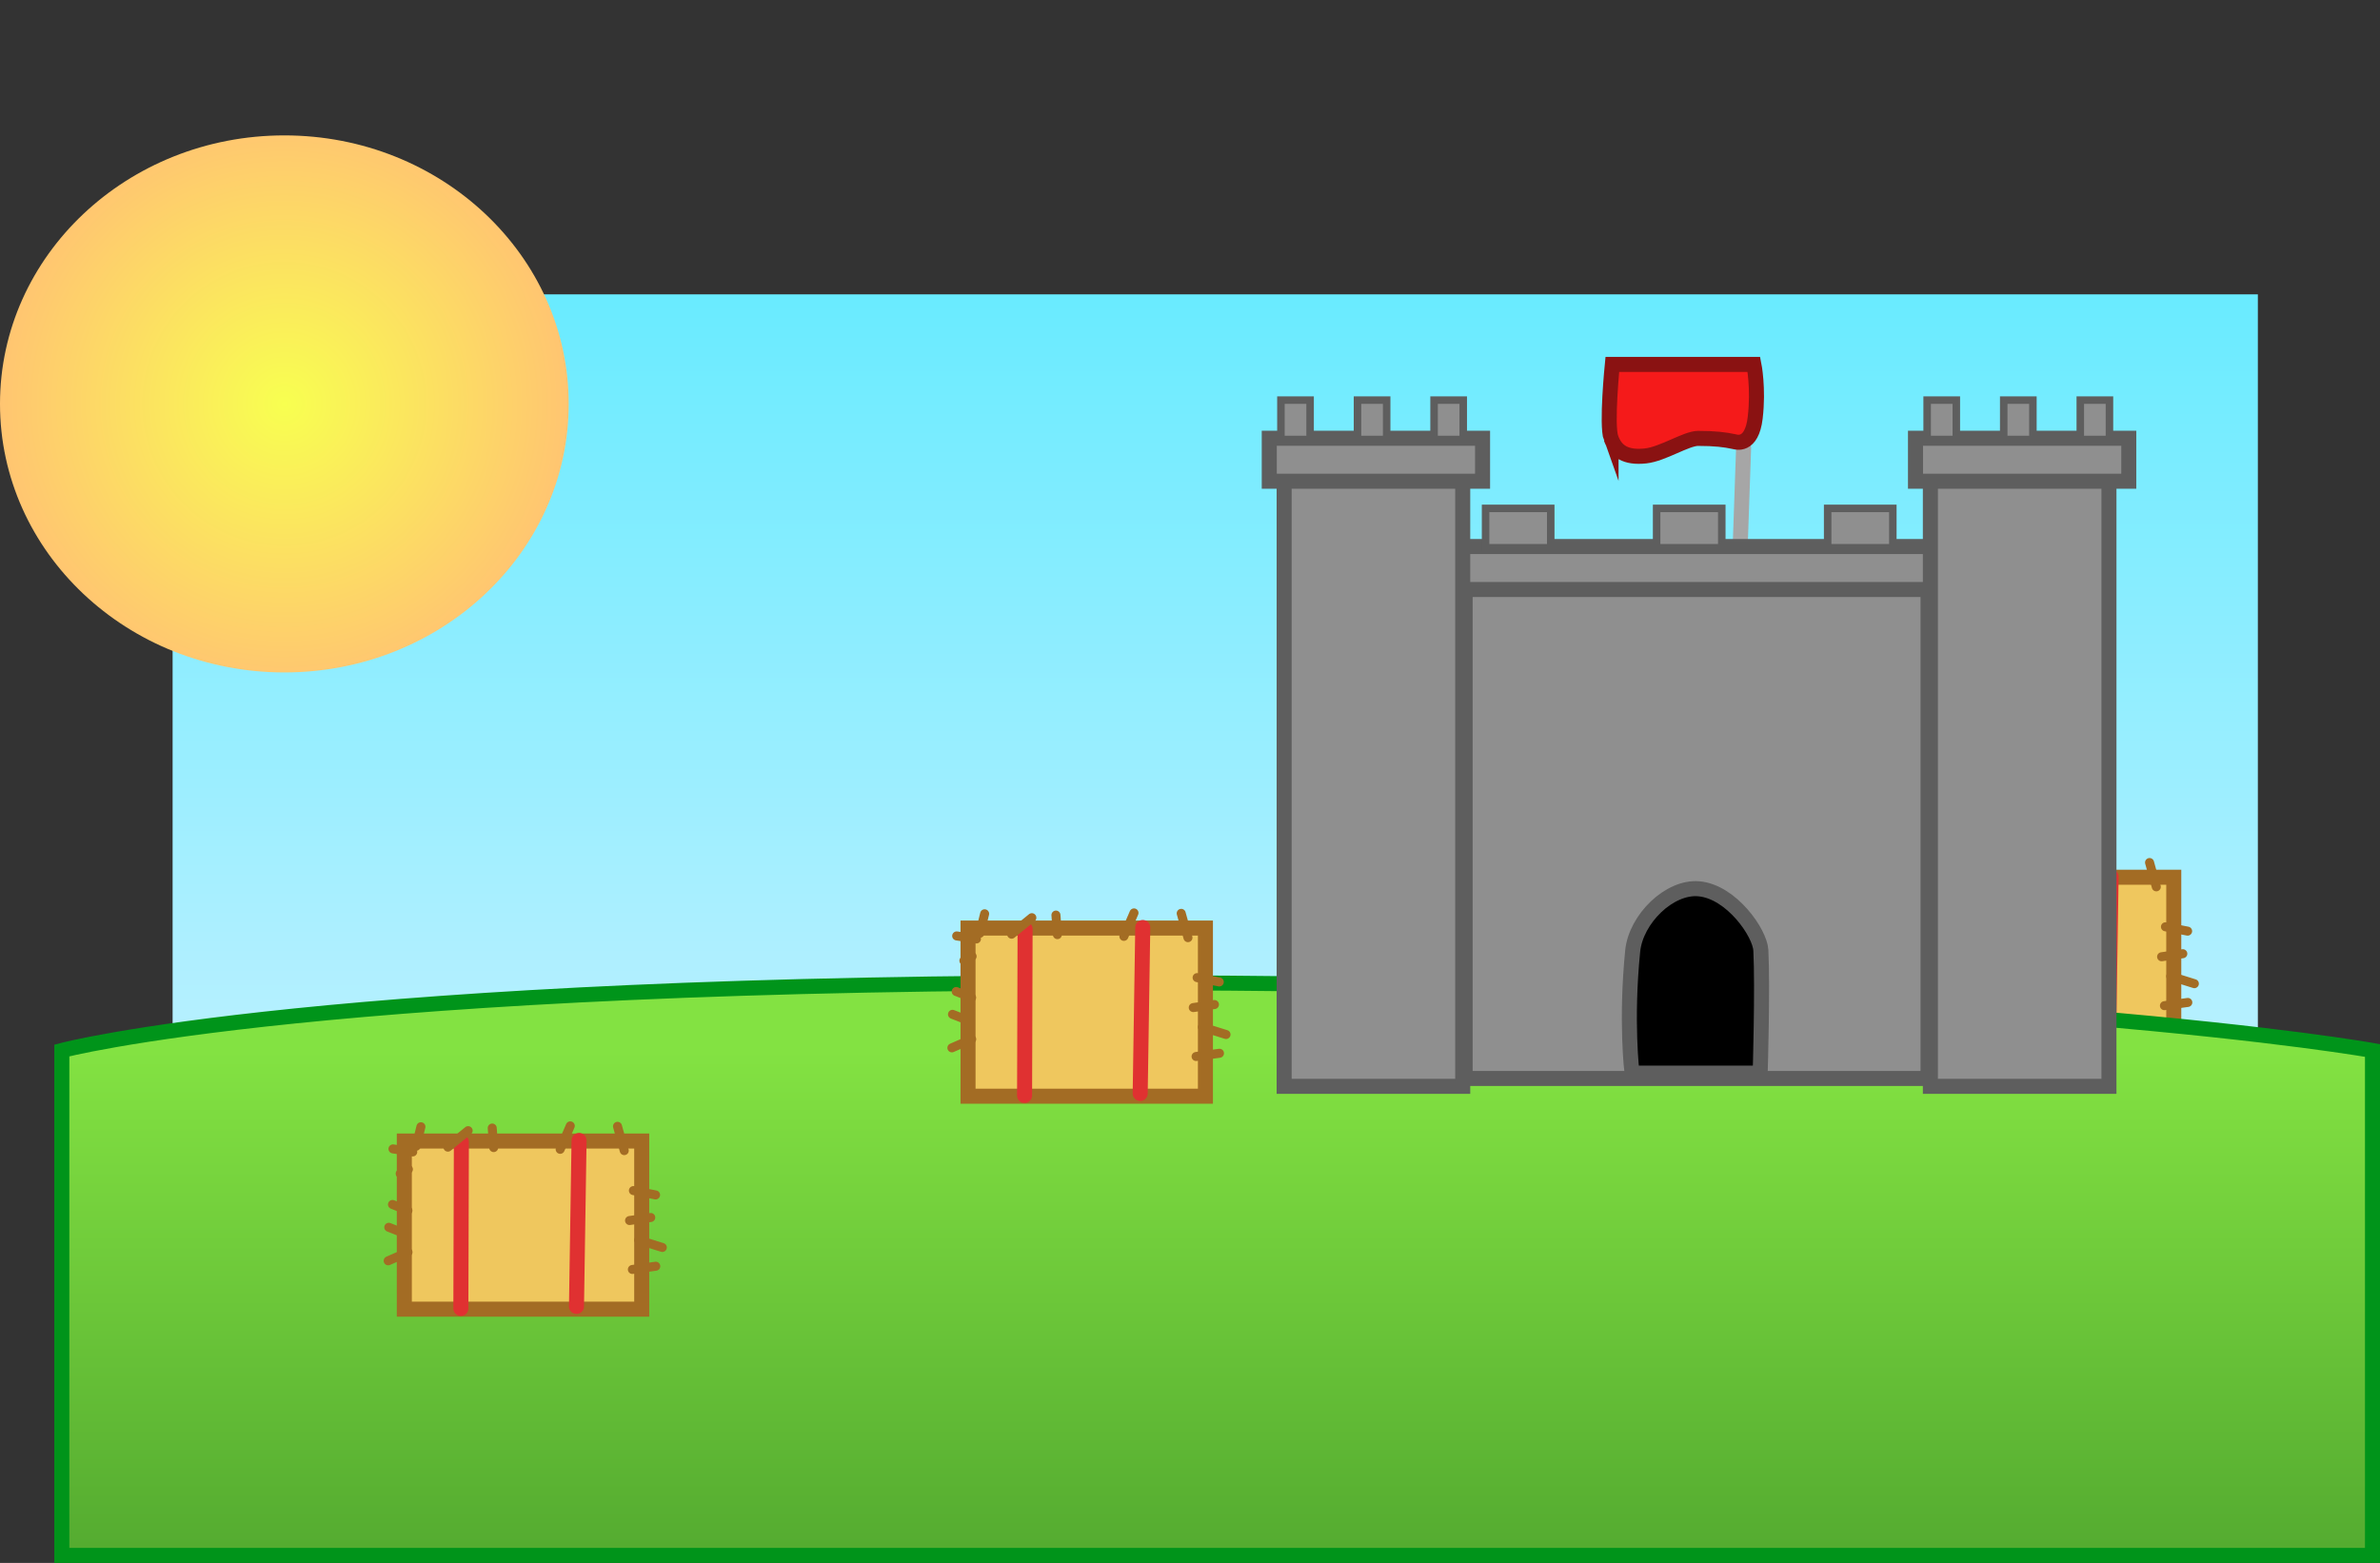<svg version="1.1" xmlns="http://www.w3.org/2000/svg" xmlns:xlink="http://www.w3.org/1999/xlink" width="791.747" height="520" viewBox="0,0,791.747,520"><rect x="0" y="0" width="791.747" height="520" fill="#333333" stroke="none"/><defs><linearGradient x1="319.36" y1="-31.689" x2="319.36" y2="325.668" gradientUnits="userSpaceOnUse" id="color-1"><stop offset="0" stop-color="#69ebff"/><stop offset="1" stop-color="#d9f2ff"/></linearGradient><linearGradient x1="320" y1="219.881" x2="320" y2="387.881" gradientUnits="userSpaceOnUse" id="color-2"><stop offset="0" stop-color="#83e242"/><stop offset="1" stop-color="#54ab30"/></linearGradient><radialGradient cx="9.687" cy="4.765" r="94.595" gradientUnits="userSpaceOnUse" id="color-3"><stop offset="0" stop-color="#f8ff50"/><stop offset="1" stop-color="#ffc571"/></radialGradient><radialGradient cx="188.843" cy="-69.314" r="0.001" gradientUnits="userSpaceOnUse" id="color-4"><stop offset="0" stop-color="#ffe57d"/><stop offset="1" stop-color="#ffcdac"/></radialGradient></defs><g transform="translate(84.908,129.62)"><g data-paper-data="{&quot;isPaintingLayer&quot;:true}" fill-rule="nonzero" stroke-linejoin="miter" stroke-miterlimit="10" stroke-dasharray="" stroke-dashoffset="0" style="mix-blend-mode: normal"><path d="M-27.487,325.668v-357.357h693.694v357.357z" fill="url(#color-1)" stroke="#00941a" stroke-width="0" stroke-linecap="butt"/><path d="M493.721,60.038l1.41,-40.609" fill="none" stroke="#a6a6a6" stroke-width="5" stroke-linecap="round"/><path d="M559.258,218.186v-55.942h78.974v55.942z" fill="#efc75e" stroke="#a36c24" stroke-width="5" stroke-linecap="butt"/><path d="M578.07,217.951l0.171,-55.385" fill="none" stroke="#e03131" stroke-width="5" stroke-linecap="round"/><path d="M616.531,217.268l0.855,-55.214" fill="none" stroke="#e03131" stroke-width="5" stroke-linecap="round"/><path d="M560.452,185.375l-5.129,-2.023" fill="none" stroke="#a36c24" stroke-width="3" stroke-linecap="round"/><path d="M560.613,171.65l-2.725,1.445" fill="none" stroke="#a36c24" stroke-width="3" stroke-linecap="round"/><path d="M562.055,165.872l-6.572,-1.011" fill="none" stroke="#a36c24" stroke-width="3" stroke-linecap="round"/><path d="M563.177,163.994l1.603,-6.501" fill="none" stroke="#a36c24" stroke-width="3" stroke-linecap="round"/><path d="M573.756,164.283l6.732,-5.49" fill="none" stroke="#a36c24" stroke-width="3" stroke-linecap="round"/><path d="M588.984,164.427l-0.481,-6.501" fill="none" stroke="#a36c24" stroke-width="3" stroke-linecap="round"/><path d="M611.103,165.005l3.366,-7.801" fill="none" stroke="#a36c24" stroke-width="3" stroke-linecap="round"/><path d="M632.422,165.438l-2.244,-8.09" fill="none" stroke="#a36c24" stroke-width="3" stroke-linecap="round"/><path d="M635.467,178.729l7.373,1.445" fill="none" stroke="#a36c24" stroke-width="3" stroke-linecap="round"/><path d="M634.185,188.697l7.053,-1.011" fill="none" stroke="#a36c24" stroke-width="3" stroke-linecap="round"/><path d="M637.23,195.198l7.854,2.456" fill="none" stroke="#a36c24" stroke-width="3" stroke-linecap="round"/><path d="M642.908,203.896l-7.784,1.079" fill="none" stroke="#a36c24" stroke-width="3" stroke-linecap="round"/><path d="M553.89,202.097l6.587,-2.878" fill="none" stroke="#a36c24" stroke-width="3" stroke-linecap="round"/><path d="M558.681,192.743l-4.591,-1.799" fill="none" stroke="#a36c24" stroke-width="3" stroke-linecap="round"/><path d="M-64.339,387.881v-168c0,0 86.578,-23.176 361.684,-22.523c285.922,0.679 406.995,22.523 406.995,22.523v168z" fill="url(#color-2)" stroke="#00941a" stroke-width="5" stroke-linecap="butt"/><path d="M104.281,4.765c0,49.341 -42.351,89.339 -94.595,89.339c-52.243,0 -94.595,-39.999 -94.595,-89.339c0,-49.341 42.351,-89.339 94.595,-89.339c52.243,0 94.595,39.999 94.595,89.339z" fill="url(#color-3)" stroke="none" stroke-width="0" stroke-linecap="butt"/><path d="M332.641,-129.62z" fill="url(#color-4)" stroke="none" stroke-width="0" stroke-linecap="butt"/><path d="M402.493,229.191v-168h154v168z" fill="#8f8f8f" stroke="#5e5e5e" stroke-width="5" stroke-linecap="butt"/><path d="M400.636,66.514v-14.301h158.499v14.301z" fill="#8f8f8f" stroke="#5e5e5e" stroke-width="5" stroke-linecap="butt"/><path d="M409.295,52.627v-13.1h21.676v13.1z" fill="#8f8f8f" stroke="#5e5e5e" stroke-width="2.5" stroke-linecap="butt"/><path d="M523.095,52.627v-13.1h21.676v13.1z" fill="#8f8f8f" stroke="#5e5e5e" stroke-width="2.5" stroke-linecap="butt"/><path d="M466.195,52.627v-13.1h21.676v13.1z" fill="#8f8f8f" stroke="#5e5e5e" stroke-width="2.5" stroke-linecap="butt"/><path d="M458.009,227.405c0,0 -2.127,-17.158 0.224,-40.619c1.069,-10.671 12.245,-21.602 22.068,-20.695c10.793,0.996 20.28,14.654 20.571,20.471c0.633,12.626 -0.224,40.844 -0.224,40.844z" fill="#000000" stroke="#5e5e5e" stroke-width="5" stroke-linecap="butt"/><path d="M342.287,231.807v-209.021h59.406v209.021z" fill="#8f8f8f" stroke="#5e5e5e" stroke-width="5" stroke-linecap="butt"/><path d="M337.336,30.487v-14.301h70.957v14.301z" fill="#8f8f8f" stroke="#5e5e5e" stroke-width="5" stroke-linecap="butt"/><path d="M341.213,16.6v-13.1h9.704v13.1z" fill="#8f8f8f" stroke="#5e5e5e" stroke-width="2.5" stroke-linecap="butt"/><path d="M392.159,16.6v-13.1h9.704v13.1z" fill="#8f8f8f" stroke="#5e5e5e" stroke-width="2.5" stroke-linecap="butt"/><path d="M366.686,16.6v-13.1h9.704v13.1z" fill="#8f8f8f" stroke="#5e5e5e" stroke-width="2.5" stroke-linecap="butt"/><path d="M557.263,231.807v-209.021h59.406v209.021z" fill="#8f8f8f" stroke="#5e5e5e" stroke-width="5" stroke-linecap="butt"/><path d="M552.312,30.487v-14.301h70.957v14.301z" fill="#8f8f8f" stroke="#5e5e5e" stroke-width="5" stroke-linecap="butt"/><path d="M556.189,16.6v-13.1h9.704v13.1z" fill="#8f8f8f" stroke="#5e5e5e" stroke-width="2.5" stroke-linecap="butt"/><path d="M607.135,16.6v-13.1h9.704v13.1z" fill="#8f8f8f" stroke="#5e5e5e" stroke-width="2.5" stroke-linecap="butt"/><path d="M581.662,16.6v-13.1h9.704v13.1z" fill="#8f8f8f" stroke="#5e5e5e" stroke-width="2.5" stroke-linecap="butt"/><path d="M237.124,235.094v-55.942h78.974v55.942z" fill="#efc75e" stroke="#a36c24" stroke-width="5" stroke-linecap="butt"/><path d="M255.935,234.86l0.171,-55.385" fill="none" stroke="#e03131" stroke-width="5" stroke-linecap="round"/><path d="M295.252,178.962l-0.855,55.214" fill="none" stroke="#e03131" stroke-width="5" stroke-linecap="round"/><path d="M238.318,202.283l-5.129,-2.023" fill="none" stroke="#a36c24" stroke-width="3" stroke-linecap="round"/><path d="M238.478,188.559l-2.725,1.445" fill="none" stroke="#a36c24" stroke-width="3" stroke-linecap="round"/><path d="M239.921,182.78l-6.572,-1.011" fill="none" stroke="#a36c24" stroke-width="3" stroke-linecap="round"/><path d="M241.043,180.902l1.603,-6.501" fill="none" stroke="#a36c24" stroke-width="3" stroke-linecap="round"/><path d="M251.622,181.191l6.732,-5.49" fill="none" stroke="#a36c24" stroke-width="3" stroke-linecap="round"/><path d="M266.849,181.335l-0.481,-6.501" fill="none" stroke="#a36c24" stroke-width="3" stroke-linecap="round"/><path d="M288.969,181.913l3.366,-7.801" fill="none" stroke="#a36c24" stroke-width="3" stroke-linecap="round"/><path d="M310.287,182.347l-2.244,-8.09" fill="none" stroke="#a36c24" stroke-width="3" stroke-linecap="round"/><path d="M313.333,195.637l7.373,1.445" fill="none" stroke="#a36c24" stroke-width="3" stroke-linecap="round"/><path d="M312.05,205.606l7.053,-1.011" fill="none" stroke="#a36c24" stroke-width="3" stroke-linecap="round"/><path d="M315.096,212.107l7.854,2.456" fill="none" stroke="#a36c24" stroke-width="3" stroke-linecap="round"/><path d="M312.99,221.883l7.784,-1.079" fill="none" stroke="#a36c24" stroke-width="3" stroke-linecap="round"/><path d="M238.343,216.127l-6.587,2.878" fill="none" stroke="#a36c24" stroke-width="3" stroke-linecap="round"/><path d="M236.546,209.651l-4.591,-1.799" fill="none" stroke="#a36c24" stroke-width="3" stroke-linecap="round"/><path d="M49.596,305.947v-55.942h78.974v55.942z" fill="#efc75e" stroke="#a36c24" stroke-width="5" stroke-linecap="butt"/><path d="M68.408,305.713l0.171,-55.385" fill="none" stroke="#e03131" stroke-width="5" stroke-linecap="round"/><path d="M106.87,305.029l0.855,-55.214" fill="none" stroke="#e03131" stroke-width="5" stroke-linecap="round"/><path d="M50.791,273.136l-5.129,-2.023" fill="none" stroke="#a36c24" stroke-width="3" stroke-linecap="round"/><path d="M48.226,260.857l2.725,-1.445" fill="none" stroke="#a36c24" stroke-width="3" stroke-linecap="round"/><path d="M52.393,253.633l-6.572,-1.011" fill="none" stroke="#a36c24" stroke-width="3" stroke-linecap="round"/><path d="M53.515,251.755l1.603,-6.501" fill="none" stroke="#a36c24" stroke-width="3" stroke-linecap="round"/><path d="M64.094,252.044l6.732,-5.49" fill="none" stroke="#a36c24" stroke-width="3" stroke-linecap="round"/><path d="M79.322,252.189l-0.481,-6.501" fill="none" stroke="#a36c24" stroke-width="3" stroke-linecap="round"/><path d="M101.441,252.767l3.366,-7.801" fill="none" stroke="#a36c24" stroke-width="3" stroke-linecap="round"/><path d="M122.76,253.2l-2.244,-8.09" fill="none" stroke="#a36c24" stroke-width="3" stroke-linecap="round"/><path d="M125.805,266.491l7.373,1.445" fill="none" stroke="#a36c24" stroke-width="3" stroke-linecap="round"/><path d="M131.576,275.448l-7.053,1.011" fill="none" stroke="#a36c24" stroke-width="3" stroke-linecap="round"/><path d="M135.422,285.416l-7.854,-2.456" fill="none" stroke="#a36c24" stroke-width="3" stroke-linecap="round"/><path d="M133.247,291.657l-7.784,1.079" fill="none" stroke="#a36c24" stroke-width="3" stroke-linecap="round"/><path d="M44.229,289.859l6.587,-2.878" fill="none" stroke="#a36c24" stroke-width="3" stroke-linecap="round"/><path d="M49.019,280.504l-4.591,-1.799" fill="none" stroke="#a36c24" stroke-width="3" stroke-linecap="round"/><path d="M451.03,16.169c-1.589,-4.37 0.43,-24.551 0.43,-24.551c0,0 6.678,0 11.598,0c8.607,0 35.498,0 35.498,0c0,0 1.604,7.959 0.428,17.786c-1.176,9.827 -6.366,8.055 -7.01,7.913c-2.989,-0.656 -6.354,-1.08 -11.993,-1.08c-3.931,0 -11.704,5.202 -17.449,5.831c-6.664,0.73 -9.913,-1.53 -11.502,-5.9z" fill="#f51a1a" stroke="#8a1212" stroke-width="5" stroke-linecap="butt"/></g></g></svg>